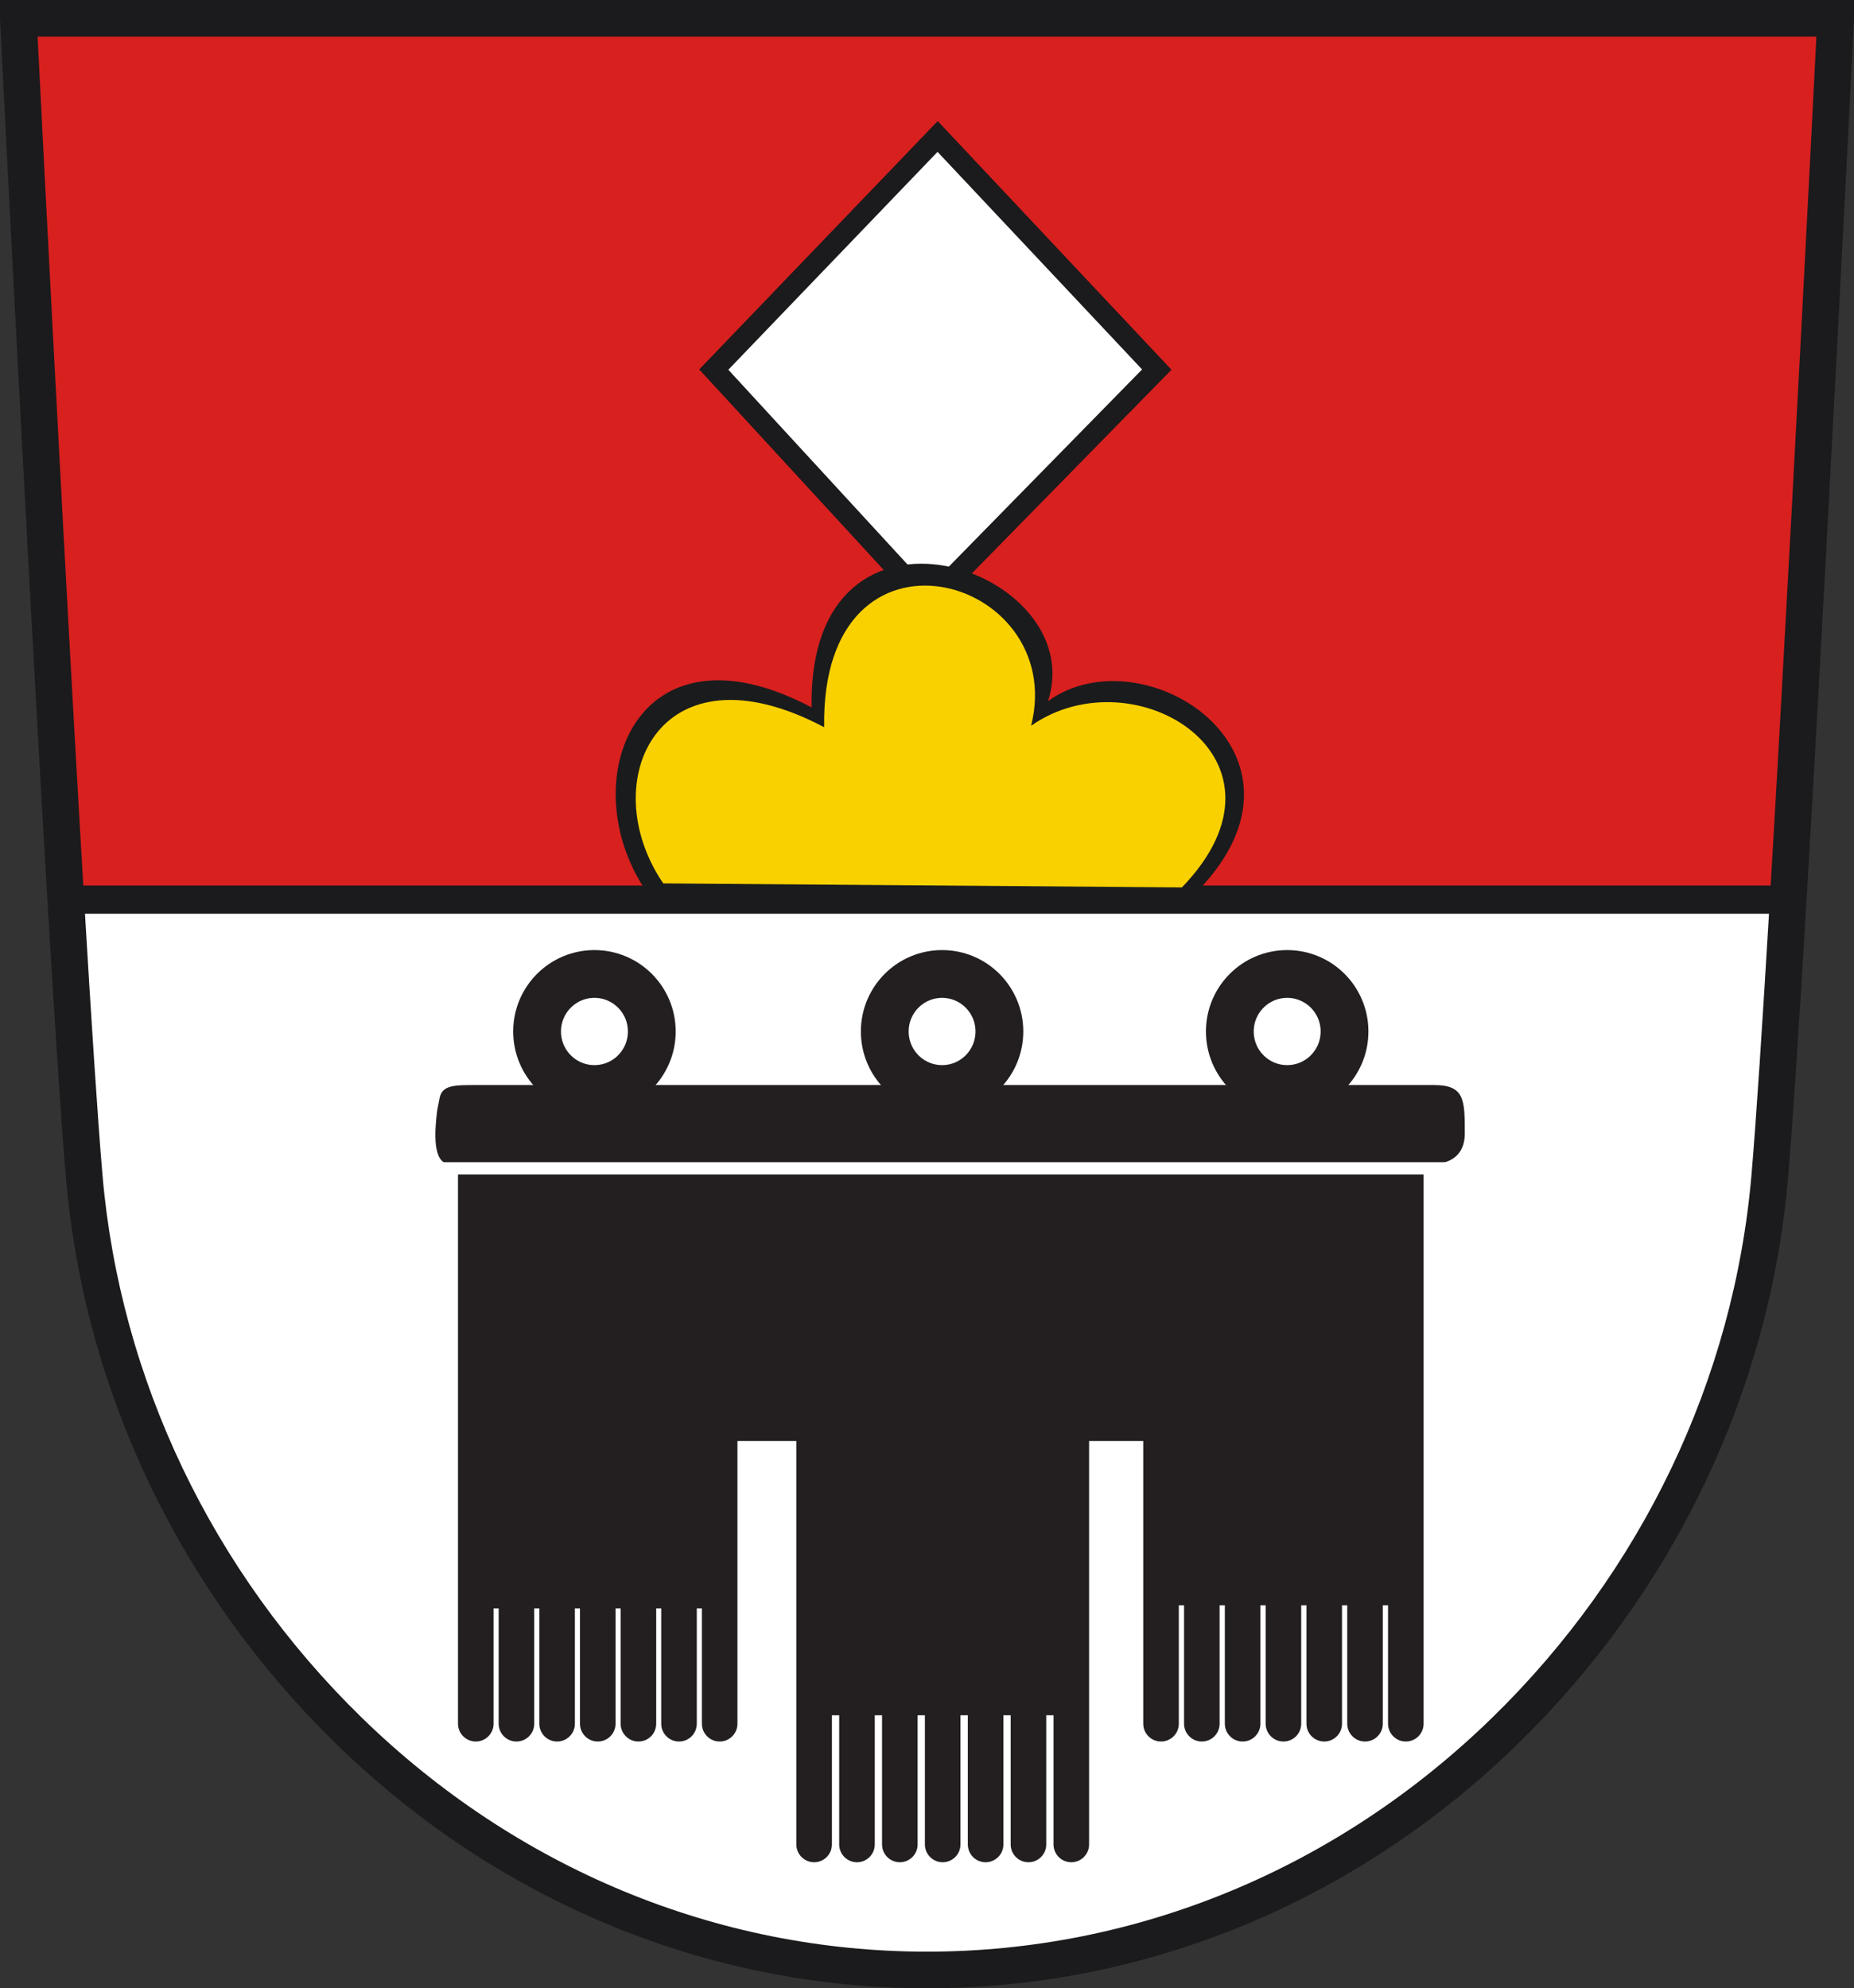 <?xml version="1.0" encoding="UTF-8" standalone="no"?>
<!-- Created with Inkscape (http://www.inkscape.org/) -->
<svg
   xmlns:svg="http://www.w3.org/2000/svg"
   xmlns="http://www.w3.org/2000/svg"
   version="1.0"
   width="524.573"
   height="562.638"
   id="svg3470">
  <rect width="100%" height="100%" fill="#333333" stroke="none"/>
  <defs
     id="defs3472">
    <clipPath
       id="clipPath223">
      <path
         d="M 404.161,505.122 L 404.161,338.712 L 559.342,338.712 L 559.342,505.122"
         id="path225" />
    </clipPath>
    <clipPath
       id="clipPath3119">
      <path
         d="M 404.161,505.122 L 404.161,338.712 L 559.342,338.712 L 559.342,505.122"
         id="path3121" />
    </clipPath>
    <clipPath
       id="clipPath2458">
      <path
         d="M 404.161,505.122 L 404.161,338.712 L 559.342,338.712 L 559.342,505.122"
         id="path2460" />
    </clipPath>
  </defs>
  <path
     d="M 18.68,256.885 C 18.68,256.885 26.251,271.004 31.441,331.387 C 36.37,388.751 62.248,442.925 104.307,483.925 C 147.826,526.353 204.289,549.713 263.303,549.713 C 322.313,549.713 378.786,526.353 422.298,483.925 C 464.357,442.925 490.232,388.751 495.158,331.387 C 500.351,271.004 522.242,6.455 522.242,6.455 L 4.369,5.561"
     id="path2469"
     style="fill:#d8201f;fill-opacity:1;fill-rule:nonzero;stroke:none" />
  <path
     d="M 17.285,254.965 L 505.86,256.754 C 505.86,256.754 498.705,371.779 487.894,394.233 C 477.067,416.701 431.25,502.281 363.501,532.118 C 305.974,557.452 251.877,564.149 190.442,545.29 C 148.661,534.697 75.613,476.603 57.064,431.681 C 24.434,371.502 19.675,316.223 17.285,254.965"
     id="path717"
     style="fill:#ffffff;fill-opacity:1;fill-rule:nonzero;stroke:none" />
  <path
     d="M 5.185,5.185 C 5.185,5.185 18.49,270.819 23.828,332.918 C 28.897,391.914 55.511,447.628 98.766,489.794 C 143.522,533.429 201.591,557.453 262.283,557.453 C 322.972,557.453 381.051,533.429 425.8,489.794 C 469.055,447.628 495.666,391.914 500.732,332.918 C 506.073,270.819 519.388,5.185 519.388,5.185 L 5.185,5.185 z"
     id="path3391"
     style="fill:none;fill-opacity:1;stroke:#1b1a1c;stroke-width:10.37;stroke-linecap:butt;stroke-linejoin:miter;stroke-miterlimit:4;stroke-dasharray:none;stroke-opacity:1" />
  <path
     d="M 19.126,254.571 L 503.908,254.571"
     id="path2523"
     style="fill:#000000;fill-rule:evenodd;stroke:#1b1a1c;stroke-width:7.984;stroke-linecap:butt;stroke-linejoin:miter;stroke-miterlimit:4;stroke-dasharray:none;stroke-opacity:1" />
  <path
     d="M 262.652,170.557 L 327.303,104.587 L 265.291,38.617 L 201.96,104.587 L 262.652,170.557 z"
     id="path3161"
     style="fill:#ffffff;fill-rule:evenodd;stroke:#1b1a1c;stroke-width:6;stroke-linecap:butt;stroke-linejoin:miter;stroke-miterlimit:4;stroke-dasharray:none;stroke-opacity:1" />
  <path
     d="M 182.834,252.182 L 338.926,252.07 C 376.528,213.171 323.594,178.795 296.512,198.415 C 308.769,160.924 228.524,133.147 229.632,200.176 C 179.668,173.765 161.894,221.586 182.834,252.182 z"
     id="path2490"
     style="fill:#1a1b1c;fill-opacity:1;fill-rule:evenodd;stroke:none;stroke-width:4;stroke-linecap:butt;stroke-linejoin:miter;stroke-miterlimit:4;stroke-dasharray:none;stroke-opacity:1" />
  <path
     d="M 187.666,249.979 L 334.408,251.116 C 369.658,214.651 320.863,184.909 291.749,205.372 C 302.411,162.774 232.154,142.945 233.192,205.781 C 186.355,181.022 168.036,221.297 187.666,249.979 z"
     id="path2494"
     style="fill:#f9d100;fill-opacity:1;fill-rule:evenodd;stroke:none;stroke-width:4;stroke-linecap:butt;stroke-linejoin:miter;stroke-miterlimit:4;stroke-dasharray:none;stroke-opacity:1" />
  <g
     transform="translate(453.26,-649.353)"
     id="g3323">
    <path
       d="M -186.697,957.514 C -177.754,957.514 -170.492,950.232 -170.492,941.229 C -170.492,932.246 -177.754,924.963 -186.697,924.963 C -195.66,924.963 -202.922,932.246 -202.922,941.229 C -202.922,950.232 -195.66,957.514 -186.697,957.514 z M -89.065,957.514 C -80.102,957.514 -72.84,950.232 -72.84,941.229 C -72.84,932.246 -80.102,924.963 -89.065,924.963 C -98.028,924.963 -105.29,932.246 -105.29,941.229 C -105.29,950.232 -98.028,957.514 -89.065,957.514 z M -285.069,957.514 C -276.106,957.514 -268.843,950.232 -268.843,941.229 C -268.843,932.246 -276.106,924.963 -285.069,924.963 C -294.032,924.963 -301.294,932.246 -301.294,941.229 C -301.294,950.232 -294.032,957.514 -285.069,957.514 z"
       id="path835"
       style="fill:#ffffff;stroke:#231f20;stroke-width:13.524;stroke-linecap:butt;stroke-linejoin:miter;stroke-miterlimit:4;stroke-dasharray:none;stroke-opacity:1" />
    <path
       d="M -329.563,963.596 C -330.283,969.358 -331.004,978.721 -325.982,978.721 C -320.96,978.721 -48.152,978.721 -48.152,978.721 C -48.152,978.721 -38.809,979.441 -38.809,970.078 C -38.809,960.715 -38.809,956.394 -47.432,956.394 C -56.054,956.394 -313.058,956.394 -318.8,956.394 C -324.541,956.394 -328.143,956.394 -328.863,959.995 C -329.563,963.596 -329.563,963.596 -329.563,963.596"
       id="path837"
       style="fill:#231f20;fill-opacity:1;fill-rule:nonzero;stroke:none" />
    <path
       d="M -321.68,977.28 L -320.96,1057.106 L -51.013,1057.106 L -51.013,974.399 L -321.68,977.28"
       id="path839"
       style="fill:#231f20;fill-opacity:1;fill-rule:nonzero;stroke:none" />
    <path
       d="M -222.909,1171.285 L -222.909,1047.023 M -210.785,1171.285 L -210.785,1047.023 M -198.661,1171.285 L -198.661,1047.023 M -186.537,1171.285 L -186.537,1047.023 M -174.393,1171.285 L -174.393,1047.023 M -162.269,1171.285 L -162.269,1047.023 M -150.145,1171.285 L -150.145,1047.023 M -124.757,1137.123 L -124.757,1018.934 M -113.213,1137.123 L -113.213,1018.934 M -101.669,1137.123 L -101.669,1018.934 M -90.125,1137.123 L -90.125,1018.934 M -78.582,1137.123 L -78.582,1018.934 M -67.038,1137.123 L -67.038,1018.934 M -55.494,1137.123 L -55.494,973.679 M -318.64,1137.123 L -318.64,975.84 M -307.136,1137.123 L -307.136,1018.934 M -295.632,1137.123 L -295.632,1018.934 M -284.128,1137.123 L -284.128,1018.934 M -272.625,1137.123 L -272.625,1018.934 M -261.141,1137.123 L -261.141,1018.934 M -249.637,1137.123 L -249.637,1018.934"
       id="path841"
       style="fill:#d40000;stroke:#231f20;stroke-width:10.063;stroke-linecap:round;stroke-linejoin:round;stroke-miterlimit:4;stroke-dasharray:none;stroke-opacity:1" />
    <rect
       width="74.359"
       height="65.713"
       x="-319.053"
       y="1038.756"
       id="rect3145"
       style="opacity:1;fill:#231f20;fill-opacity:1;fill-rule:nonzero;stroke:none;stroke-width:1.5;stroke-linecap:square;stroke-linejoin:miter;stroke-miterlimit:4;stroke-dasharray:none;stroke-opacity:1" />
    <rect
       width="74.359"
       height="89.923"
       x="-223.077"
       y="1044.809"
       id="rect3147"
       style="opacity:1;fill:#231f20;fill-opacity:1;fill-rule:nonzero;stroke:none;stroke-width:1.5;stroke-linecap:square;stroke-linejoin:miter;stroke-miterlimit:4;stroke-dasharray:none;stroke-opacity:1" />
    <rect
       width="74.359"
       height="65.713"
       x="-128.368"
       y="1037.891"
       id="rect3149"
       style="opacity:1;fill:#231f20;fill-opacity:1;fill-rule:nonzero;stroke:none;stroke-width:1.5;stroke-linecap:square;stroke-linejoin:miter;stroke-miterlimit:4;stroke-dasharray:none;stroke-opacity:1" />
    <rect
       width="299.166"
       height="3.459"
       x="-337.382"
       y="978.231"
       id="rect3151"
       style="opacity:1;fill:#ffffff;fill-opacity:1;fill-rule:nonzero;stroke:none;stroke-width:1.5;stroke-linecap:square;stroke-linejoin:miter;stroke-miterlimit:4;stroke-dasharray:none;stroke-opacity:1" />
  </g>
</svg>
